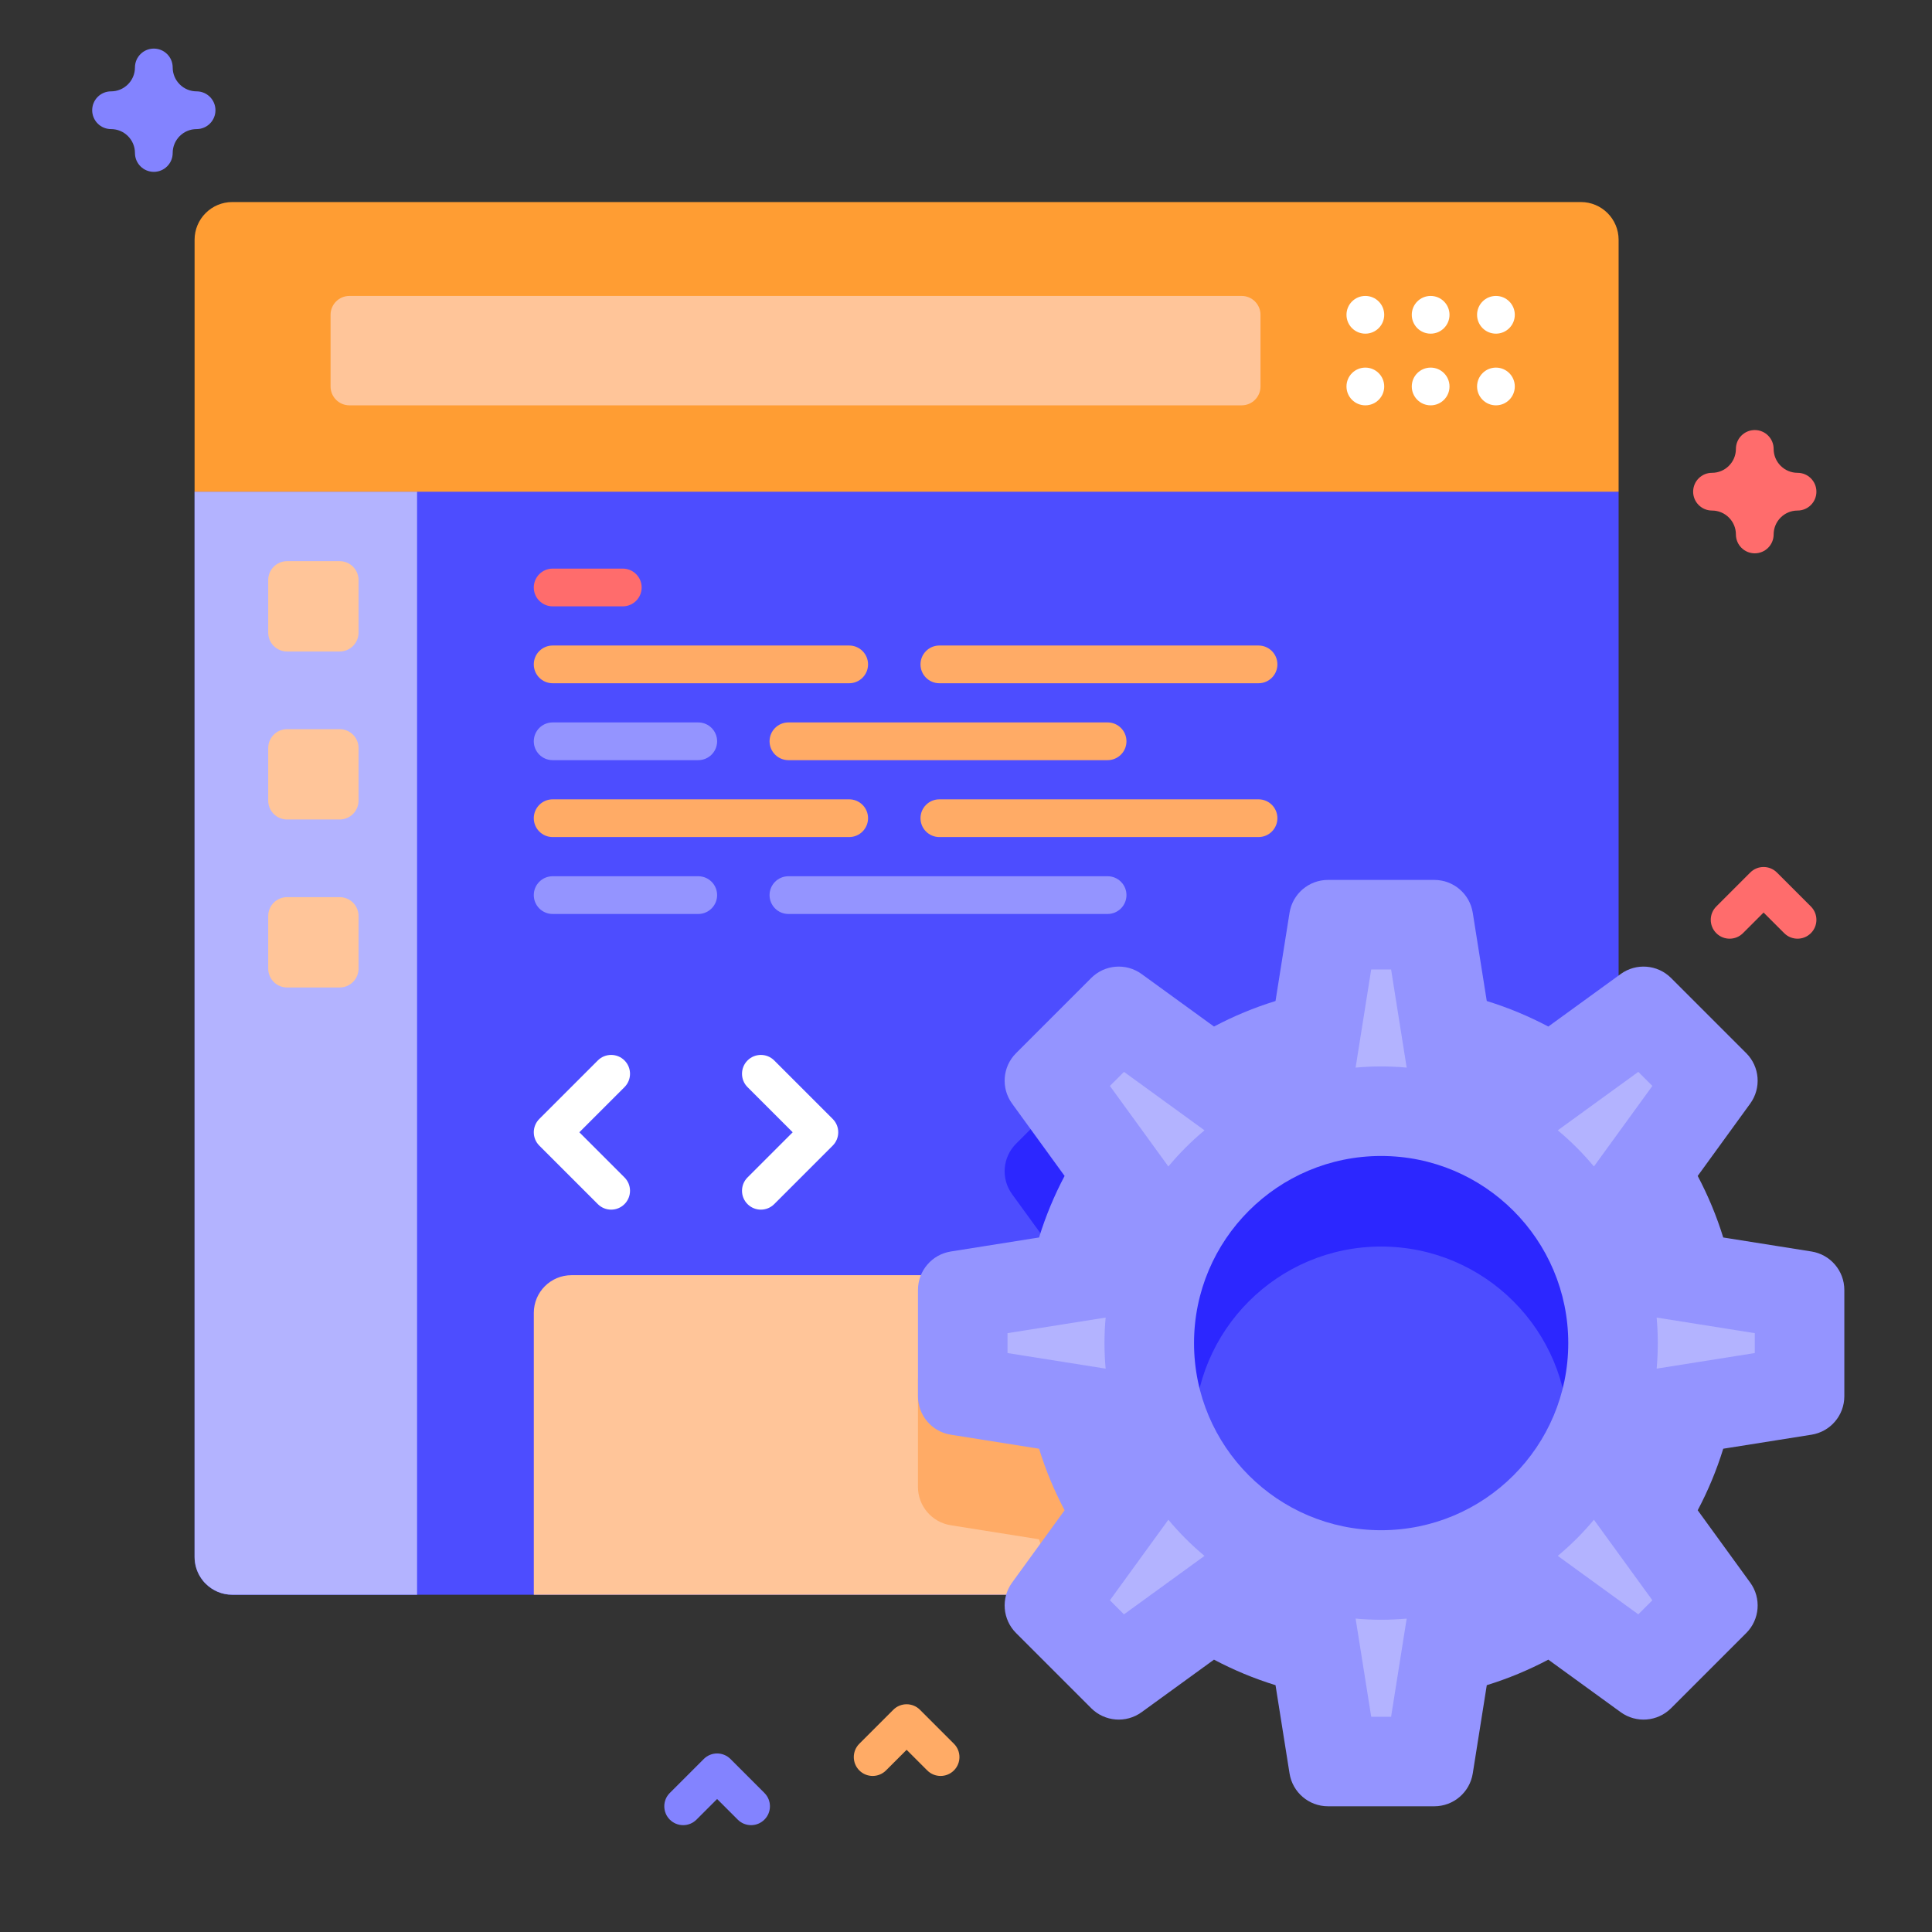 <svg width="512" height="512" viewBox="0 0 512 512" fill="none" xmlns="http://www.w3.org/2000/svg">
<rect x="0" y="0" width="512" height="512" fill="#333333" stroke="none"/>
<path d="M428.95 130.3V412.63C428.95 418.16 424.47 422.63 418.95 422.63H61.57C58.8 422.63 56.3 421.51 54.5 419.69C54.27 419.47 54.05 419.23 53.85 418.98C53.44 418.49 53.08 417.96 52.78 417.4C52.78 417.39 52.78 417.39 52.78 417.39C52.54 416.97 52.34 416.53 52.18 416.07C52.18 416.06 52.18 416.06 52.18 416.06C52.12 415.9 52.07 415.75 52.02 415.59C51.73 414.66 51.57 413.66 51.57 412.62V130.3L240.257 124.3L428.95 130.3Z" fill="#4D4DFF"/>
<path d="M410.315 296.049C405.145 293.309 399.695 291.029 394.015 289.279L390.295 265.889C389.495 260.879 385.175 257.189 380.105 257.189H351.935C346.855 257.189 342.535 260.879 341.745 265.889L338.025 289.279C332.345 291.029 326.885 293.309 321.715 296.049L302.535 282.129C298.435 279.149 292.765 279.589 289.185 283.179L269.265 303.099C265.675 306.689 265.225 312.349 268.205 316.459L282.125 335.639C279.395 340.809 277.115 346.259 275.365 351.949L251.965 355.659C246.955 356.459 243.265 360.779 243.265 365.849V394.019C243.265 399.099 246.955 403.419 251.965 404.209L275.365 407.929C276.935 413.019 278.935 417.939 281.295 422.629H340.795C326.215 413.999 316.435 398.109 316.435 379.939C316.435 352.549 338.635 330.349 366.015 330.349C393.405 330.349 415.605 352.549 415.605 379.939C415.605 398.109 405.825 413.999 391.245 422.629H418.955C424.475 422.629 428.955 418.159 428.955 412.629V282.519L410.315 296.049Z" fill="#2C27FF"/>
<path d="M295.205 347.938V422.628H141.465V347.938C141.465 342.408 145.935 337.938 151.465 337.938H285.205C290.725 337.938 295.205 342.409 295.205 347.938Z" fill="#FFC599"/>
<path d="M285.205 337.938H280.955C278.735 342.418 276.855 347.098 275.365 351.948L251.965 355.658C246.955 356.458 243.265 360.778 243.265 365.848V394.018C243.265 399.098 246.955 403.418 251.965 404.208L275.365 407.928C276.935 413.018 278.935 417.938 281.295 422.628H295.205V347.938C295.205 342.409 290.725 337.938 285.205 337.938Z" fill="#FFAB66"/>
<path d="M110.53 130.3V422.62H61.57C58.8 422.62 56.3 421.5 54.5 419.69C54.27 419.47 54.05 419.23 53.85 418.98C53.45 418.49 53.09 417.96 52.78 417.4C52.78 417.39 52.78 417.39 52.78 417.39C52.55 416.96 52.35 416.52 52.18 416.07C52.18 416.06 52.18 416.06 52.18 416.06C52.12 415.9 52.07 415.75 52.02 415.59C51.73 414.66 51.57 413.66 51.57 412.62V130.3H110.53Z" fill="#B3B3FF"/>
<path d="M90.019 172.657H76.079C73.318 172.657 71.079 170.418 71.079 167.657V153.717C71.079 150.956 73.318 148.717 76.079 148.717H90.019C92.78 148.717 95.019 150.956 95.019 153.717V167.657C95.019 170.419 92.78 172.657 90.019 172.657Z" fill="#FFC599"/>
<path d="M90.019 217.175H76.079C73.318 217.175 71.079 214.936 71.079 212.175V198.235C71.079 195.474 73.318 193.235 76.079 193.235H90.019C92.78 193.235 95.019 195.474 95.019 198.235V212.175C95.019 214.936 92.78 217.175 90.019 217.175Z" fill="#FFC599"/>
<path d="M90.019 261.693H76.079C73.318 261.693 71.079 259.454 71.079 256.693V242.753C71.079 239.992 73.318 237.753 76.079 237.753H90.019C92.78 237.753 95.019 239.992 95.019 242.753V256.693C95.019 259.454 92.78 261.693 90.019 261.693Z" fill="#FFC599"/>
<path d="M428.948 130.301V63.544C428.948 58.021 424.471 53.544 418.948 53.544H61.566C56.043 53.544 51.566 58.021 51.566 63.544V130.301H428.948Z" fill="#FF9D33"/>
<path d="M329.047 107.419H92.604C89.843 107.419 87.604 105.18 87.604 102.419V83.426C87.604 80.665 89.843 78.426 92.604 78.426H329.046C331.807 78.426 334.046 80.665 334.046 83.426V102.419C334.047 105.18 331.808 107.419 329.047 107.419Z" fill="#FFC599"/>
<path d="M361.832 88.426C364.593 88.426 366.832 86.187 366.832 83.426C366.832 80.665 364.593 78.426 361.832 78.426C359.071 78.426 356.832 80.665 356.832 83.426C356.832 86.187 359.071 88.426 361.832 88.426Z" fill="white"/>
<path d="M361.832 107.419C364.593 107.419 366.832 105.18 366.832 102.419C366.832 99.657 364.593 97.419 361.832 97.419C359.071 97.419 356.832 99.657 356.832 102.419C356.832 105.18 359.071 107.419 361.832 107.419Z" fill="white"/>
<path d="M379.135 88.426C381.896 88.426 384.135 86.187 384.135 83.426C384.135 80.665 381.896 78.426 379.135 78.426C376.374 78.426 374.135 80.665 374.135 83.426C374.135 86.187 376.374 88.426 379.135 88.426Z" fill="white"/>
<path d="M379.135 107.419C381.896 107.419 384.135 105.18 384.135 102.419C384.135 99.657 381.896 97.419 379.135 97.419C376.374 97.419 374.135 99.657 374.135 102.419C374.135 105.18 376.374 107.419 379.135 107.419Z" fill="white"/>
<path d="M396.438 88.426C399.199 88.426 401.438 86.187 401.438 83.426C401.438 80.665 399.199 78.426 396.438 78.426C393.677 78.426 391.438 80.665 391.438 83.426C391.438 86.187 393.677 88.426 396.438 88.426Z" fill="white"/>
<path d="M396.438 107.419C399.199 107.419 401.438 105.18 401.438 102.419C401.438 99.657 399.199 97.419 396.438 97.419C393.677 97.419 391.438 99.657 391.438 102.419C391.438 105.18 393.677 107.419 396.438 107.419Z" fill="white"/>
<path d="M480.066 331.66L456.673 327.944C454.92 322.261 452.644 316.808 449.907 311.636L463.828 292.457C466.808 288.351 466.361 282.688 462.774 279.101L442.853 259.18C439.266 255.593 433.602 255.146 429.497 258.126L410.318 272.046C405.146 269.309 399.693 267.033 394.01 265.28L390.294 241.887C389.498 236.876 385.177 233.188 380.104 233.188H351.932C346.859 233.188 342.538 236.876 341.742 241.887L338.026 265.279C332.342 267.032 326.889 269.308 321.717 272.045L302.539 258.125C298.433 255.145 292.77 255.592 289.183 259.179L269.262 279.1C265.675 282.687 265.227 288.351 268.208 292.456L282.129 311.635C279.393 316.807 277.117 322.259 275.364 327.942L251.97 331.659C246.959 332.455 243.271 336.776 243.271 341.849V370.021C243.271 375.094 246.959 379.415 251.97 380.211L275.363 383.927C277.116 389.61 279.392 395.063 282.129 400.235L268.209 419.414C265.229 423.52 265.676 429.183 269.263 432.77L289.184 452.691C292.771 456.278 298.435 456.725 302.54 453.745L321.719 439.825C326.891 442.562 332.344 444.838 338.027 446.591L341.743 469.984C342.539 474.995 346.86 478.683 351.933 478.683H380.105C385.178 478.683 389.499 474.995 390.295 469.984L394.012 446.589C399.695 444.836 405.147 442.56 410.319 439.824L429.499 453.745C433.605 456.725 439.268 456.278 442.855 452.691L462.776 432.77C466.363 429.183 466.81 423.519 463.83 419.414L449.91 400.236C452.647 395.064 454.924 389.611 456.676 383.927L480.068 380.211C485.079 379.415 488.767 375.094 488.767 370.021V341.85C488.765 336.777 485.077 332.456 480.066 331.66ZM415.605 355.942C415.605 383.322 393.404 405.523 366.011 405.523C338.631 405.523 316.43 383.322 316.43 355.942C316.43 328.55 338.631 306.348 366.011 306.348C393.404 306.348 415.605 328.55 415.605 355.942Z" fill="#9494FF"/>
<path d="M363.382 454.953L359.25 428.944C361.478 429.149 363.733 429.253 366.012 429.253C368.295 429.253 370.555 429.148 372.785 428.943L368.653 454.953H363.382ZM412.827 412.325C416.305 409.433 419.514 406.224 422.406 402.747L437.896 424.088L434.169 427.815L412.827 412.325ZM294.138 424.088L309.627 402.748C312.519 406.225 315.728 409.434 319.205 412.326L297.865 427.815L294.138 424.088ZM267 358.572V353.301L293.009 349.169C292.804 351.399 292.699 353.659 292.699 355.942C292.699 358.222 292.804 360.477 293.008 362.704L267 358.572ZM439.027 362.703C439.232 360.476 439.336 358.221 439.336 355.942C439.336 353.659 439.231 351.4 439.026 349.169L465.035 353.301V358.572L439.027 362.703ZM422.405 309.127C419.513 305.649 416.304 302.441 412.826 299.548L434.169 284.057L437.896 287.784L422.405 309.127ZM294.138 287.785L297.866 284.057L319.207 299.547C315.73 302.439 312.521 305.649 309.629 309.127L294.138 287.785ZM372.785 282.928C370.555 282.722 368.295 282.618 366.012 282.618C363.732 282.618 361.478 282.722 359.251 282.927L363.383 256.919H368.654L372.785 282.928Z" fill="#B3B3FF"/>
<path d="M165.043 160.687H146.46C143.699 160.687 141.46 158.448 141.46 155.687C141.46 152.926 143.699 150.687 146.46 150.687H165.043C167.804 150.687 170.043 152.926 170.043 155.687C170.043 158.448 167.804 160.687 165.043 160.687Z" fill="#FF6C6C"/>
<path d="M225.043 181.068H146.46C143.699 181.068 141.46 178.829 141.46 176.068C141.46 173.307 143.699 171.068 146.46 171.068H225.043C227.804 171.068 230.043 173.307 230.043 176.068C230.043 178.829 227.804 181.068 225.043 181.068Z" fill="#FFAB66"/>
<path d="M185.043 201.45H146.46C143.699 201.45 141.46 199.211 141.46 196.45C141.46 193.689 143.699 191.45 146.46 191.45H185.043C187.804 191.45 190.043 193.689 190.043 196.45C190.043 199.211 187.804 201.45 185.043 201.45Z" fill="#9494FF"/>
<path d="M333.525 181.068H248.942C246.181 181.068 243.942 178.829 243.942 176.068C243.942 173.307 246.181 171.068 248.942 171.068H333.525C336.286 171.068 338.525 173.307 338.525 176.068C338.525 178.829 336.287 181.068 333.525 181.068Z" fill="#FFAB66"/>
<path d="M293.525 201.45H208.942C206.181 201.45 203.942 199.211 203.942 196.45C203.942 193.689 206.181 191.45 208.942 191.45H293.525C296.286 191.45 298.525 193.689 298.525 196.45C298.525 199.211 296.287 201.45 293.525 201.45Z" fill="#FFAB66"/>
<path d="M225.043 221.831H146.46C143.699 221.831 141.46 219.592 141.46 216.831C141.46 214.07 143.699 211.831 146.46 211.831H225.043C227.804 211.831 230.043 214.07 230.043 216.831C230.043 219.592 227.804 221.831 225.043 221.831Z" fill="#FFAB66"/>
<path d="M185.043 242.213H146.46C143.699 242.213 141.46 239.974 141.46 237.213C141.46 234.452 143.699 232.213 146.46 232.213H185.043C187.804 232.213 190.043 234.452 190.043 237.213C190.043 239.974 187.804 242.213 185.043 242.213Z" fill="#9494FF"/>
<path d="M333.525 221.831H248.942C246.181 221.831 243.942 219.592 243.942 216.831C243.942 214.07 246.181 211.831 248.942 211.831H333.525C336.286 211.831 338.525 214.07 338.525 216.831C338.525 219.592 336.287 221.831 333.525 221.831Z" fill="#FFAB66"/>
<path d="M293.525 242.213H208.942C206.181 242.213 203.942 239.974 203.942 237.213C203.942 234.452 206.181 232.213 208.942 232.213H293.525C296.286 232.213 298.525 234.452 298.525 237.213C298.525 239.974 296.287 242.213 293.525 242.213Z" fill="#9494FF"/>
<path d="M161.962 320.568C160.683 320.568 159.402 320.08 158.427 319.103L142.925 303.601C140.972 301.649 140.972 298.483 142.925 296.531L158.427 281.029C160.378 279.076 163.546 279.076 165.497 281.029C167.45 282.981 167.45 286.147 165.497 288.099L153.531 300.066L165.497 312.033C167.45 313.985 167.45 317.151 165.497 319.103C164.522 320.08 163.241 320.568 161.962 320.568Z" fill="white"/>
<path d="M201.64 320.568C200.361 320.568 199.08 320.08 198.105 319.103C196.152 317.151 196.152 313.985 198.105 312.033L210.071 300.066L198.105 288.1C196.152 286.148 196.152 282.982 198.105 281.03C200.056 279.077 203.224 279.077 205.175 281.03L220.677 296.532C222.63 298.484 222.63 301.65 220.677 303.602L205.175 319.104C204.199 320.08 202.919 320.568 201.64 320.568Z" fill="white"/>
<path d="M40.765 45.544C38.003 45.544 35.765 43.306 35.765 40.544C35.765 37.052 32.923 34.211 29.431 34.211C26.669 34.211 24.431 31.973 24.431 29.211C24.431 26.449 26.669 24.211 29.431 24.211C32.923 24.211 35.765 21.369 35.765 17.877C35.765 15.115 38.003 12.877 40.765 12.877C43.527 12.877 45.765 15.115 45.765 17.877C45.765 21.369 48.606 24.211 52.098 24.211C54.86 24.211 57.098 26.449 57.098 29.211C57.098 31.973 54.86 34.211 52.098 34.211C48.606 34.211 45.765 37.052 45.765 40.544C45.765 43.306 43.526 45.544 40.765 45.544Z" fill="#8383FF"/>
<path d="M465.034 146.635C462.272 146.635 460.034 144.397 460.034 141.635C460.034 138.143 457.193 135.301 453.701 135.301C450.939 135.301 448.701 133.063 448.701 130.301C448.701 127.539 450.939 125.301 453.701 125.301C457.193 125.301 460.034 122.46 460.034 118.968C460.034 116.206 462.272 113.968 465.034 113.968C467.796 113.968 470.034 116.206 470.034 118.968C470.034 122.46 472.876 125.301 476.368 125.301C479.13 125.301 481.368 127.539 481.368 130.301C481.368 133.063 479.13 135.301 476.368 135.301C472.876 135.301 470.034 138.143 470.034 141.635C470.034 144.396 467.796 146.635 465.034 146.635Z" fill="#FF6C6C"/>
<path d="M249.265 470.646C247.986 470.646 246.705 470.158 245.73 469.181L240.265 463.717L234.8 469.181C232.849 471.134 229.681 471.134 227.73 469.181C225.777 467.229 225.777 464.063 227.73 462.111L236.73 453.111C238.681 451.158 241.849 451.158 243.8 453.111L252.8 462.111C254.753 464.063 254.753 467.229 252.8 469.181C251.824 470.158 250.544 470.646 249.265 470.646Z" fill="#FFAB66"/>
<path d="M476.368 248.763C475.089 248.763 473.808 248.275 472.833 247.298L467.368 241.834L461.903 247.298C459.952 249.251 456.784 249.251 454.833 247.298C452.88 245.346 452.88 242.18 454.833 240.228L463.833 231.228C465.784 229.275 468.952 229.275 470.903 231.228L479.903 240.228C481.856 242.18 481.856 245.346 479.903 247.298C478.928 248.274 477.647 248.763 476.368 248.763Z" fill="#FF6C6C"/>
<path d="M199.043 483.685C197.764 483.685 196.483 483.197 195.508 482.22L190.043 476.756L184.578 482.22C182.627 484.173 179.459 484.173 177.508 482.22C175.555 480.268 175.555 477.102 177.508 475.15L186.508 466.15C188.459 464.197 191.627 464.197 193.578 466.15L202.578 475.15C204.531 477.102 204.531 480.268 202.578 482.22C201.603 483.196 200.322 483.685 199.043 483.685Z" fill="#8383FF"/>
</svg>
